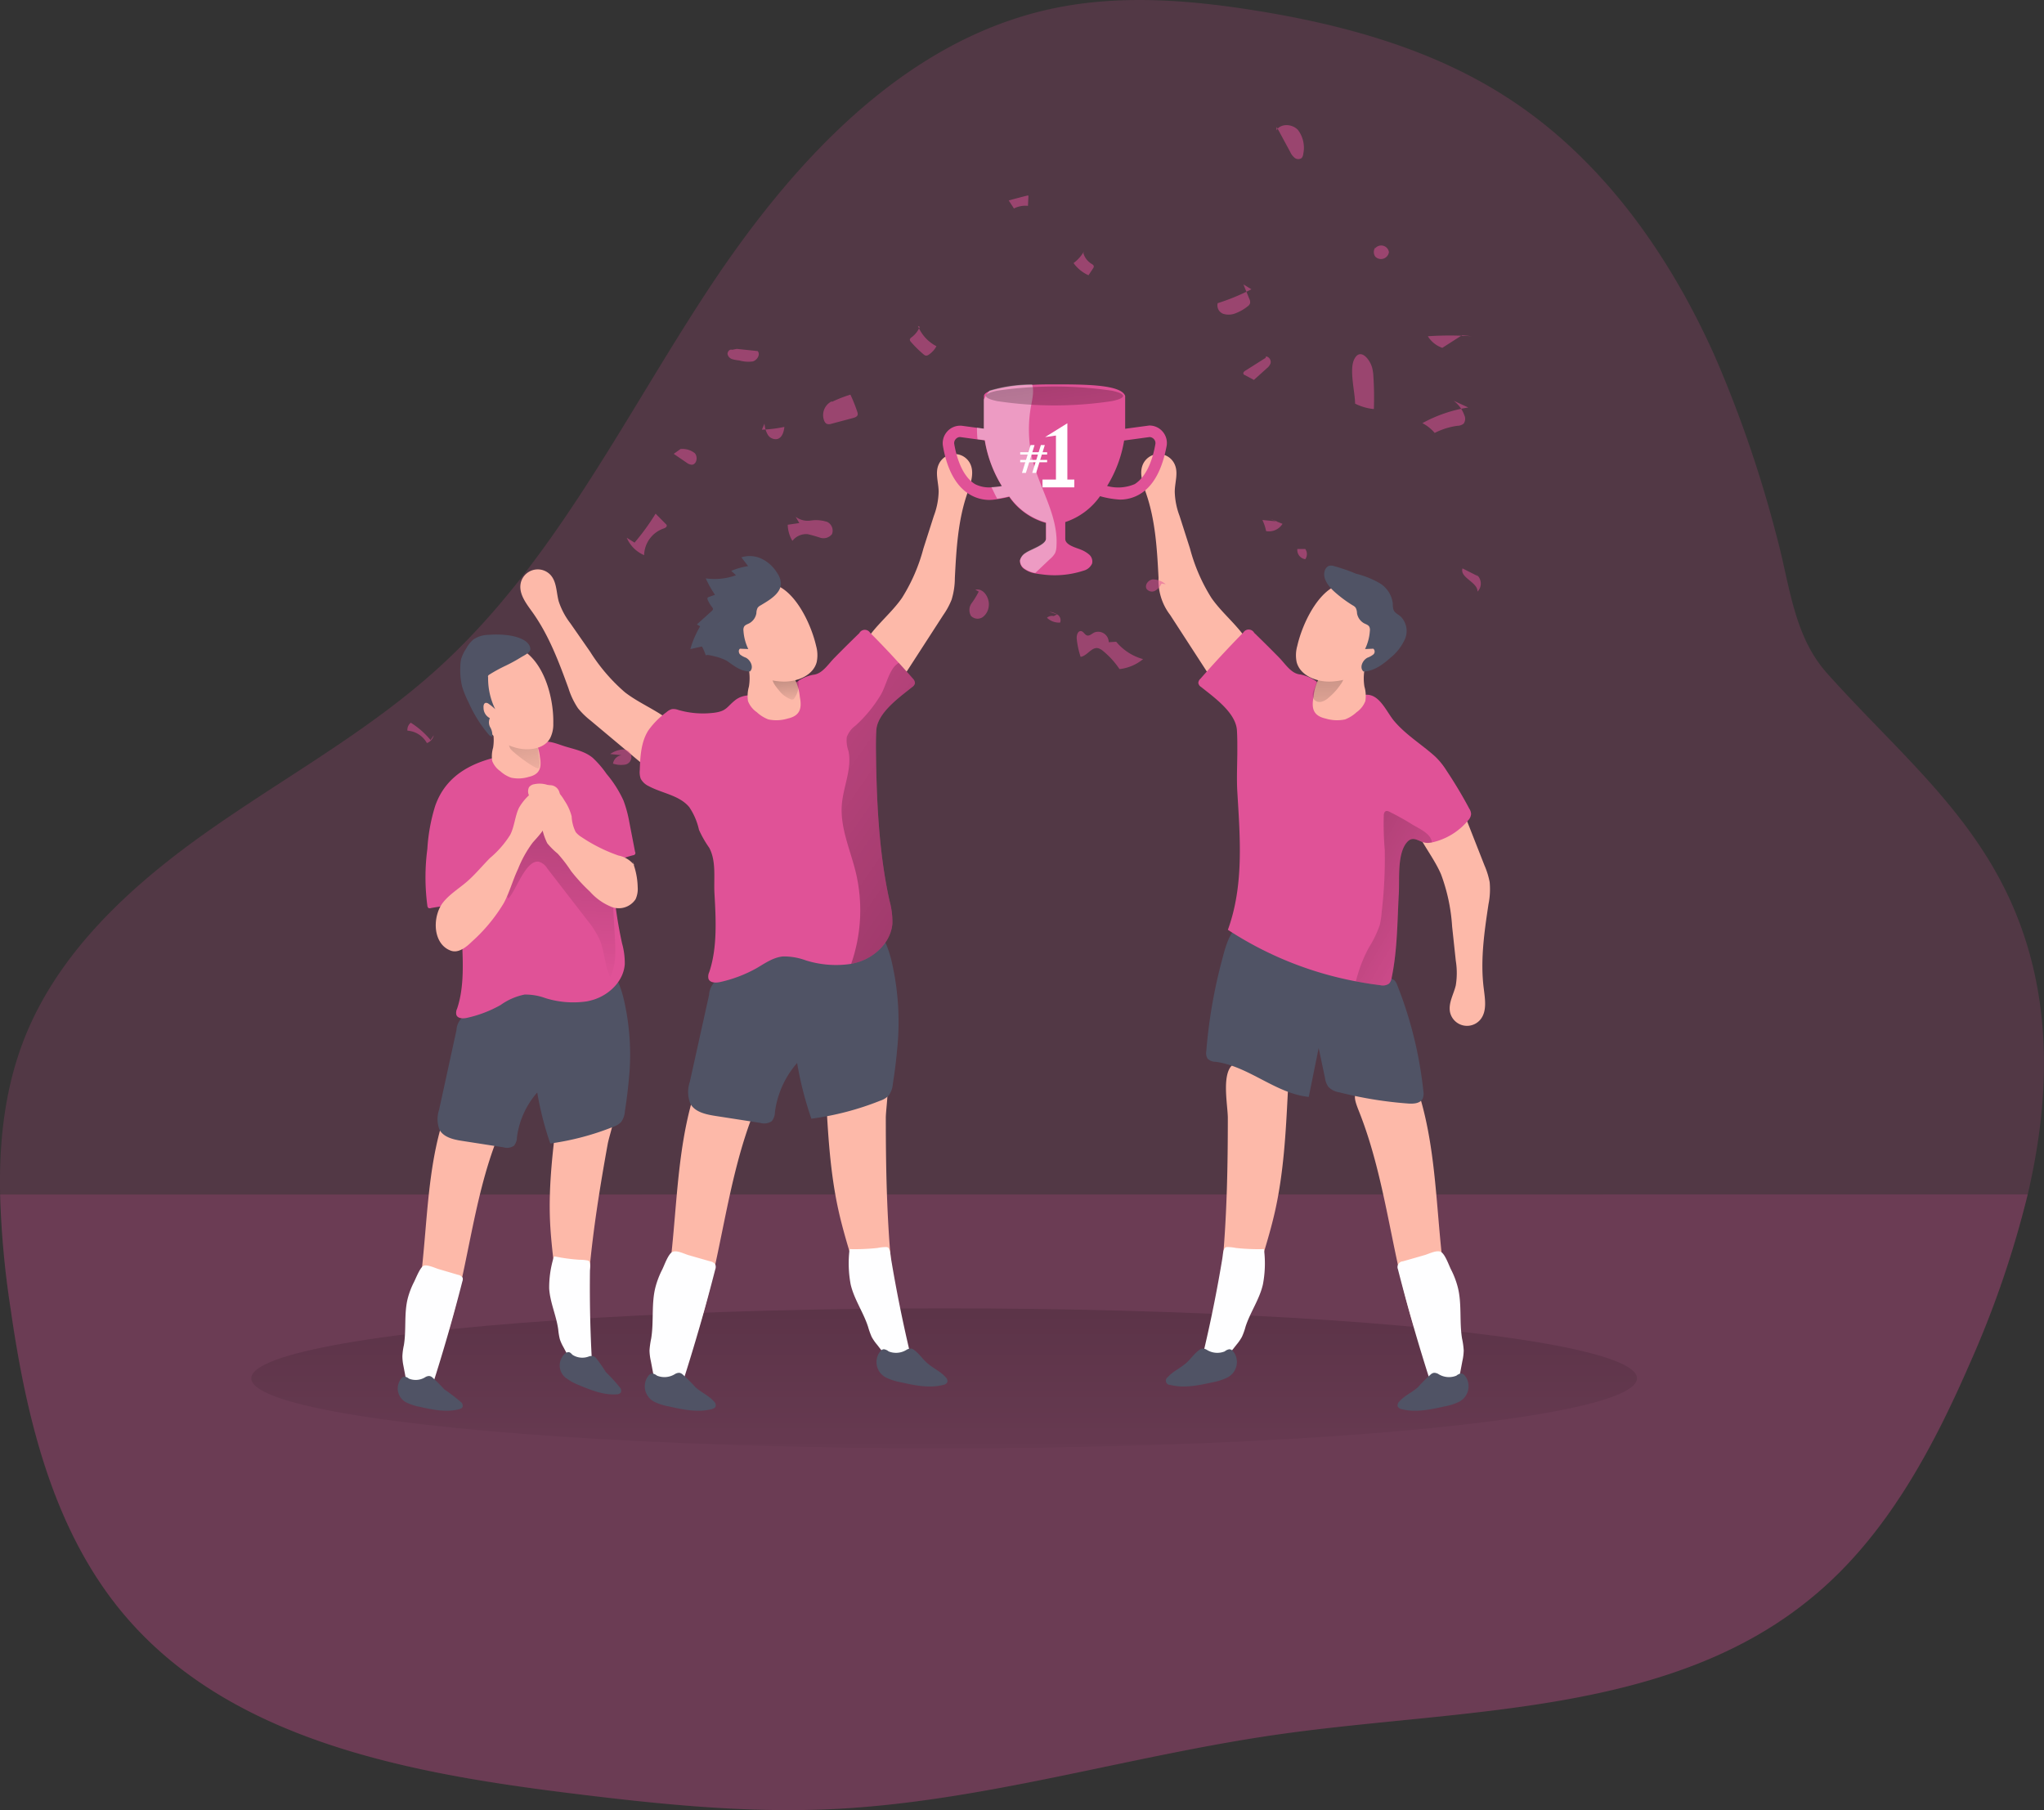 <svg id="Layer_1" data-name="Layer 1" xmlns="http://www.w3.org/2000/svg" xmlns:xlink="http://www.w3.org/1999/xlink" viewBox="0 0 352.84 312.49"><rect x="0" y="0" width="352.84" height="312.49" fill="#333333" stroke="none"/><defs><linearGradient id="linear-gradient" x1="196.52" y1="172.47" x2="196.52" y2="79.39" gradientTransform="matrix(1, 0, 0, -1, -33.54, 338.13)" gradientUnits="userSpaceOnUse"><stop offset="0.01"/><stop offset="0.08" stop-opacity="0.69"/><stop offset="0.21" stop-opacity="0.32"/><stop offset="1" stop-opacity="0"/></linearGradient><linearGradient id="linear-gradient-2" x1="133.22" y1="225.37" x2="129.56" y2="168.22" gradientTransform="matrix(1, 0, 0, -1, 0, 352)" xlink:href="#linear-gradient"/><linearGradient id="linear-gradient-3" x1="119.94" y1="226.14" x2="125.85" y2="201.37" gradientTransform="matrix(1, 0, 0, -1, 0, 352)" xlink:href="#linear-gradient"/><linearGradient id="linear-gradient-4" x1="262.59" y1="232.2" x2="263.16" y2="210.24" gradientTransform="matrix(1, 0, 0, -1, 0, 352)" xlink:href="#linear-gradient"/><linearGradient id="linear-gradient-5" x1="168.62" y1="225.13" x2="169.7" y2="215.6" gradientTransform="matrix(1, 0, 0, -1, 0, 352)" xlink:href="#linear-gradient"/><linearGradient id="linear-gradient-6" x1="212.17" y1="293.99" x2="220.05" y2="237.96" gradientTransform="matrix(1, 0, 0, -1, 0, 352)" xlink:href="#linear-gradient"/><linearGradient id="linear-gradient-7" x1="242.59" y1="199.94" x2="290.3" y2="171.71" gradientTransform="matrix(1, 0, 0, -1, 0, 352)" xlink:href="#linear-gradient"/><linearGradient id="linear-gradient-8" x1="224.2" y1="170.09" x2="132.13" y2="234.28" gradientTransform="matrix(1, 0, 0, -1, 0, 352)" xlink:href="#linear-gradient"/></defs><title>13</title><path d="M383.57,220.07a172.65,172.65,0,0,1-10.07,29.35c-6.48,14.87-14.44,29.64-26.9,40C322,310,286.66,308.76,254.9,313.2c-26.08,3.64-51.55,11.76-77.85,13-15.22.7-30.44-.93-45.56-2.81-27.88-3.48-58.15-9.19-76.36-30.57-12.43-14.59-17.06-34.17-19.78-53.13a159,159,0,0,1-1.79-19.6c-.2-9.25.82-18.41,4.21-27,5.94-15,18.5-26.45,31.72-35.76s27.56-17.14,39.56-28c19.72-17.83,31.67-42.41,46.21-64.66s34-43.82,60-49.33c11.44-2.42,23.34-1.52,34.89.33,15.16,2.42,30.34,6.56,43.27,14.85C309.85,41,321.66,57.64,329.6,75.46a210.53,210.53,0,0,1,10.68,31.19c2.24,8.27,2.87,17,8.67,23.47,12.93,14.49,27.37,25.65,33.9,45C387.76,189.61,387.1,205,383.57,220.07Z" transform="translate(-33.54 -13.87)" fill="#e05297" opacity="0.18" style="isolation:isolate"/><path d="M383.57,220.07a172.65,172.65,0,0,1-10.07,29.35c-6.48,14.87-14.44,29.64-26.9,40C322,310,286.66,308.76,254.9,313.2c-26.08,3.64-51.55,11.76-77.85,13-15.22.7-30.44-.93-45.56-2.81-27.88-3.48-58.15-9.19-76.36-30.57-12.43-14.59-17.06-34.17-19.78-53.13a159,159,0,0,1-1.79-19.6Z" transform="translate(-33.54 -13.87)" fill="#e05297" opacity="0.18" style="isolation:isolate"/><ellipse cx="162.98" cy="237.95" rx="119.6" ry="12.08" fill="url(#linear-gradient)"/><path d="M119.61,209.79c-4.71,11.63-5.3,24.55-9.5,36.38a1.52,1.52,0,0,1-.62.9,1.48,1.48,0,0,1-.93,0l-4.8-.94c4.1-12.56,2.32-26.44,6.29-39a1.79,1.79,0,0,1,.51-.93,1.91,1.91,0,0,1,1.23-.28,35.33,35.33,0,0,1,6.81.51C120.65,206.86,120.32,208,119.61,209.79Z" transform="translate(-33.54 -13.87)" fill="#fdb9a9"/><path d="M134.67,245.54a3.2,3.2,0,0,1-3.56-1.55,9.48,9.48,0,0,1-1.08-4l-.88-7.94c-.28-2.43-.55-4.87-.66-7.32-.28-6.33.52-12.66,1.32-19a3.76,3.76,0,0,1,.93-2.39c1.29-1.11,6.68-1.74,8.15-.63,2,1.5-.08,6.63-.45,8.68-1.32,7.29-2.5,14.62-3.17,22C135.16,234.57,135.12,245.37,134.67,245.54Z" transform="translate(-33.54 -13.87)" fill="#fdb9a9"/><path d="M142.07,200.46c-.16,1.81-.4,3.59-.67,5.33a3.43,3.43,0,0,1-.67,1.82,3.5,3.5,0,0,1-1.32.79,46.11,46.11,0,0,1-10.88,2.88,54.73,54.73,0,0,1-2.25-8.81,14.6,14.6,0,0,0-3.51,7.78,2.23,2.23,0,0,1-.51,1.42,2.11,2.11,0,0,1-1.81.27l-7.14-1.11c-1.48-.23-3.17-.6-3.9-1.92a5.08,5.08,0,0,1-.07-3.46l3-13.76a3.14,3.14,0,0,1,2.45-2.91c6.11-2.45,12.17-5.09,18.35-7.36,4.9-1.81,6.7-.32,8,4.63A42.09,42.09,0,0,1,142.07,200.46Z" transform="translate(-33.54 -13.87)" fill="#505365"/><path d="M138.24,147.47a19.68,19.68,0,0,1,2.93,4.61,20.65,20.65,0,0,1,1,3.7l1,5.16a.38.38,0,0,1-.3.57,14.84,14.84,0,0,0-2.41.81,1.94,1.94,0,0,0-1.3,2.2c.22,1.33.28,2.69.43,4a75.87,75.87,0,0,0,1.33,8.21,12.49,12.49,0,0,1,.47,3.6c-.2,2.85-2.57,5.2-5.28,6.09a10.75,10.75,0,0,1-1.24.32,16.06,16.06,0,0,1-7.19-.56,10,10,0,0,0-3.59-.61,10.76,10.76,0,0,0-4.13,1.8,20.9,20.9,0,0,1-5.81,2.22c-.68.15-1.59.14-1.83-.51a1.61,1.61,0,0,1,.12-1.06c1.31-3.86,1-8.45.82-12.48-.06-1.12.48-4.14-.43-4.91s-3.82-.17-4.88,0a.58.58,0,0,1-.45,0,.63.63,0,0,1-.19-.41,37.31,37.31,0,0,1,0-9.79,31.2,31.2,0,0,1,1.35-7.42c2-5.73,7.07-7.88,12.69-8.87a14,14,0,0,0,4.8-1.8c1.5-.91,3.13-.2,4.59.28,1.77.59,3.63.85,5.12,2.08a16.91,16.91,0,0,1,2.32,2.68Z" transform="translate(-33.54 -13.87)" fill="#e05297"/><path d="M126.57,162.64a2.54,2.54,0,0,1,1.44,1.15l7,9.06a15.62,15.62,0,0,1,2,3.14c.92,2.09.89,4.51,1.85,6.58,1.06-2.09.95-4.55.82-6.88l-.52-9.09a2.73,2.73,0,0,0-.29-1.28,3,3,0,0,0-1.67-1,15.38,15.38,0,0,1-8.54-7.87,1.82,1.82,0,0,0-.65-.89c-.56-.32-1.24.07-1.72.49-2.39,2.07-7.07,9.89-5,12.94C122.6,167.7,124.29,162.24,126.57,162.64Z" transform="translate(-33.54 -13.87)" fill="url(#linear-gradient-2)"/><path d="M142.71,162.57a12.75,12.75,0,0,1,.91,4.44,4.26,4.26,0,0,1-.37,2.11,3.48,3.48,0,0,1-4.08,1.34,9.84,9.84,0,0,1-3.78-2.65,30.6,30.6,0,0,1-3.27-3.56,24.84,24.84,0,0,0-2.3-3,12.83,12.83,0,0,1-1.81-1.8,10.79,10.79,0,0,1-1-3.24c-.49-1.75-1.51-3.3-2.14-5a1.61,1.61,0,0,1,0-1.45,1.42,1.42,0,0,1,.91-.51,4.36,4.36,0,0,1,3.56.81,7.86,7.86,0,0,1,1.63,2,8.77,8.77,0,0,1,1.25,2.75,6.72,6.72,0,0,0,.7,2.71,3.93,3.93,0,0,0,1,.86,27.67,27.67,0,0,0,6.39,3.19,4.52,4.52,0,0,1,2.75,1.71" transform="translate(-33.54 -13.87)" fill="#fdb9a9"/><path d="M124.78,148a6,6,0,0,1-3,.13A5.31,5.31,0,0,1,119.9,147a3.8,3.8,0,0,1-1.39-1.75,5.21,5.21,0,0,1,.15-2.29,8.19,8.19,0,0,0-.63-4.71s2.26.13,2.46.17a9.51,9.51,0,0,1,2.49.9,7.8,7.8,0,0,1,2.81,2.19,8.26,8.26,0,0,1,.95,3.07C127.07,146.4,126.73,147.57,124.78,148Z" transform="translate(-33.54 -13.87)" fill="#fdb9a9"/><path d="M126.57,146.44a2.19,2.19,0,0,0,.09-1.34l-.49-3.62a.49.49,0,0,0-.18-.37.61.61,0,0,0-.27,0c-1.54.12-5.36-.43-4.09,2C121.92,143.65,126.28,147,126.57,146.44Z" transform="translate(-33.54 -13.87)" fill="url(#linear-gradient-3)"/><path d="M129.05,138.77a5.3,5.3,0,0,1-.53,2.51c-1,1.89-3.68,2.25-5.77,1.72-5.6-1.44-7.34-6.5-8.33-11.53a5.06,5.06,0,0,1,.53-3.69,4.66,4.66,0,0,1,.82-1,6.67,6.67,0,0,1,6-1.54C127.16,126.58,129.16,134,129.05,138.77Z" transform="translate(-33.54 -13.87)" fill="#fdb9a9"/><path d="M135,231.48a.64.64,0,0,1,.25.15c.28.33.14,1.27.13,1.66q-.1,7.89.35,15.79a.45.45,0,0,1-.08.37.5.5,0,0,1-.37.13,13.4,13.4,0,0,1-2.61-.05.44.44,0,0,1-.22-.07.39.39,0,0,1-.14-.17l-1.52-2.87a7.45,7.45,0,0,1-.61-1.35,11,11,0,0,1-.28-1.7c-.33-2.39-1.42-4.67-1.56-7.08a18,18,0,0,1,.76-5.3.29.29,0,0,1,.11-.19.34.34,0,0,1,.2,0,31.76,31.76,0,0,0,4.13.55A7.93,7.93,0,0,1,135,231.48Z" transform="translate(-33.54 -13.87)" fill="#fefeff"/><path d="M113.35,235.1q-2.32,9.06-5.18,18a2.56,2.56,0,0,1-.54,1.08c-.79.79-2.67-.25-3.48-.61a.6.6,0,0,1-.21-.14.5.5,0,0,1-.09-.24l-.68-3.58A8.46,8.46,0,0,1,103,248a11.25,11.25,0,0,1,.26-1.91c.44-2.67,0-5.49.68-8.12a14,14,0,0,1,1.08-2.8c.32-.64,1-2.39,1.57-2.74s2,.33,2.62.52l3.39,1a1.18,1.18,0,0,1,.81.52A1.13,1.13,0,0,1,113.35,235.1Z" transform="translate(-33.54 -13.87)" fill="#fefeff"/><path d="M131.13,247.5a.86.86,0,0,1,.58-.19c.28,0,.47.29.68.47a3.14,3.14,0,0,0,2.87.24,1.43,1.43,0,0,1,.74,0,1.08,1.08,0,0,1,.43.3,25.53,25.53,0,0,1,1.69,2.42,30.17,30.17,0,0,1,2.47,2.71.83.83,0,0,1,.12.82.86.86,0,0,1-.72.31c-2.26.17-4.45-.73-6.54-1.6a9,9,0,0,1-2-1.07,2.72,2.72,0,0,1-.88-3.75A2.63,2.63,0,0,1,131.13,247.5Z" transform="translate(-33.54 -13.87)" fill="#505365"/><path d="M102.84,251.82a.78.78,0,0,1,.53-.29,1.47,1.47,0,0,1,.75.34,3.11,3.11,0,0,0,2.87-.27,1.29,1.29,0,0,1,.67-.18,1.05,1.05,0,0,1,.47.21,25.88,25.88,0,0,1,2.1,2.09,33,33,0,0,1,2.91,2.23.82.82,0,0,1,.26.78c-.09.26-.39.37-.65.44-2.2.56-4.51.07-6.72-.42a9.3,9.3,0,0,1-2.19-.69,2.71,2.71,0,0,1-1.42-3.56A2.77,2.77,0,0,1,102.84,251.82Z" transform="translate(-33.54 -13.87)" fill="#505365"/><path d="M277.94,149.92a5.77,5.77,0,0,0-.78,4.73c.79,3.71,3.6,6.64,5.12,10.12a31.33,31.33,0,0,1,1.93,9.07l.63,5.88a13.24,13.24,0,0,1,0,4.26c-.36,1.54-1.29,3-1,4.59a3,3,0,0,0,5.21,1.36c1.21-1.42.85-3.54.62-5.4-.62-4.84.09-9.75.82-14.58a13,13,0,0,0,.2-3.79,13.64,13.64,0,0,0-.89-2.87l-4.3-10.94C284.42,149.59,280.4,146.72,277.94,149.92Z" transform="translate(-33.54 -13.87)" fill="#fdb9a9"/><path d="M249.83,130.77a5.81,5.81,0,0,0-.18-4.79c-1.51-3.48-4.85-5.79-7-8.9a30.68,30.68,0,0,1-3.69-8.51l-1.8-5.63a12.63,12.63,0,0,1-.83-4.17c0-1.59.65-3.24,0-4.7a3,3,0,0,0-5.37-.29c-.91,1.63-.13,3.64.47,5.41,1.57,4.62,1.85,9.57,2.1,14.45a9.75,9.75,0,0,0,2,6.39l6.4,9.87C243.54,132.39,248.05,134.4,249.83,130.77Z" transform="translate(-33.54 -13.87)" fill="#fdb9a9"/><path d="M268,205.4c5.14,12.7,5.78,26.82,10.37,39.73a1.6,1.6,0,0,0,.68,1,1.56,1.56,0,0,0,1,0l5.24-1c-4.47-13.72-2.53-28.88-6.87-42.64a1.94,1.94,0,0,0-.55-1,2,2,0,0,0-1.35-.3,37.74,37.74,0,0,0-7.43.56C266.9,202.2,267.26,203.47,268,205.4Z" transform="translate(-33.54 -13.87)" fill="#fdb9a9"/><path d="M242.94,244.32a3.52,3.52,0,0,0,4.13-1,10.3,10.3,0,0,0,1.93-4.11l2.49-8.37c.76-2.56,1.53-5.13,2.12-7.74,1.53-6.76,1.89-13.72,2.24-20.63a3.91,3.91,0,0,0-.54-2.75c-1.17-1.45-6.84-3.16-8.63-2.26-2.44,1.22-1.19,7.14-1.19,9.42,0,8.09-.15,16.2-.85,24.27C244.53,232.44,242.49,244.06,242.94,244.32Z" transform="translate(-33.54 -13.87)" fill="#fdb9a9"/><path d="M241.77,195.37a1.85,1.85,0,0,0,.22,1.26,2,2,0,0,0,1.41.55c5.71.76,10.34,5.47,16.06,6.06l1.71-8.44,1.1,5.19a3.42,3.42,0,0,0,.59,1.53,3.36,3.36,0,0,0,1.88.93,69,69,0,0,0,11.87,1.93c.94.07,2.09,0,2.51-.84a2.32,2.32,0,0,0,.12-1.33A69.36,69.36,0,0,0,274.76,184a2.68,2.68,0,0,0-.45-.83,3,3,0,0,0-1.79-.68c-7.17-1-13.49-5.07-20-8.21-5.52-2.65-6.77.42-8,5.2A88.21,88.21,0,0,0,241.77,195.37Z" transform="translate(-33.54 -13.87)" fill="#505365"/><path d="M287.48,154.42a1.77,1.77,0,0,1-.51,1.08,11.27,11.27,0,0,1-6.25,3.81l-.5.07c-1.59.18-2.59-1.53-3.83-.08-1.69,2-1.24,6.32-1.38,8.75-.27,4.89-.24,9.82-1.24,14.63a1.8,1.8,0,0,1-.45,1,1.88,1.88,0,0,1-1.53.27c-1.4-.17-2.8-.39-4.19-.66a61.09,61.09,0,0,1-22.1-8.9c2.78-7.64,2.11-15.85,1.63-23.81-.14-2.4,0-4.86,0-7.27,0-1.14,0-2.27-.07-3.37-.19-3.05-4-5.72-6.18-7.47a1,1,0,0,1-.48-.67,1,1,0,0,1,.36-.75q3.59-4.1,7.42-8a1.08,1.08,0,0,1,1.86.07q2.18,2.11,4.3,4.27c1.08,1.1,2.09,2.79,3.66,2.92a7,7,0,0,1,2.93,1.32,15.33,15.33,0,0,0,8.43,2.18c2.38-.1,3.52,3,4.89,4.59,2.08,2.43,4.75,4,7.08,6.12a12.55,12.55,0,0,1,1.91,2.38c1.42,2.13,2.74,4.33,3.94,6.59A1.75,1.75,0,0,1,287.48,154.42Z" transform="translate(-33.54 -13.87)" fill="#e05297"/><path d="M262.38,137.92a6.75,6.75,0,0,0,3.34.15,6.13,6.13,0,0,0,2-1.25,4.15,4.15,0,0,0,1.51-1.92,5.72,5.72,0,0,0-.16-2.5,9,9,0,0,1,.69-5.14s-2.47.14-2.69.18a10.59,10.59,0,0,0-2.72,1,8.51,8.51,0,0,0-3.06,2.39,8.61,8.61,0,0,0-1,3.36C259.89,136.18,260.25,137.45,262.38,137.92Z" transform="translate(-33.54 -13.87)" fill="#fdb9a9"/><path d="M260.3,133.07a1.83,1.83,0,0,0,0,1.45,1.24,1.24,0,0,0,1.32.51,3,3,0,0,0,1.3-.74,10.51,10.51,0,0,0,2-2.21,3.33,3.33,0,0,0,.73-2.12,18.59,18.59,0,0,0-4.22.31c-.61.21-.4.19-.49.86A14.68,14.68,0,0,1,260.3,133.07Z" transform="translate(-33.54 -13.87)" fill="url(#linear-gradient-4)"/><path d="M257.48,125.38a5.85,5.85,0,0,0-.11,2.79c.6,2.29,3.29,3.38,5.65,3.37a11.57,11.57,0,0,0,10-6.09,5.48,5.48,0,0,0,.72-2.65,5.78,5.78,0,0,0-1-2.8c-1.7-2.75-5.72-6.84-9.25-4.67C260.41,117.21,258.23,122.07,257.48,125.38Z" transform="translate(-33.54 -13.87)" fill="#fdb9a9"/><path d="M263.63,111.55a1.43,1.43,0,0,0-.65,0,1.18,1.18,0,0,0-.68.65c-.61,1.33.46,2.8,1.54,3.78a21.7,21.7,0,0,0,3.23,2.41,1.36,1.36,0,0,1,.5.42,2.11,2.11,0,0,1,.22.92,2.43,2.43,0,0,0,1.25,1.76c.32.16.7.27.87.58a1.24,1.24,0,0,1,.1.71,8.55,8.55,0,0,1-.83,3.14l1.42-.06a.65.65,0,0,1,.08.92.6.6,0,0,1-.08.08,3.49,3.49,0,0,1-1,.55c-.88.45-1.43,1.75-.69,2.39,1.78-.05,3.33-1.19,4.66-2.38a8.64,8.64,0,0,0,2.52-3.28,3.53,3.53,0,0,0-.78-3.85c-.43-.36-1-.61-1.21-1.12a3.3,3.3,0,0,1-.13-1.08,4.75,4.75,0,0,0-2.28-3.55,15.83,15.83,0,0,0-4.08-1.63A30.59,30.59,0,0,0,263.63,111.55Z" transform="translate(-33.54 -13.87)" fill="#505365"/><path d="M245.33,229.16a.63.63,0,0,0-.3.1c-.36.3-.4,1.34-.47,1.76q-1.4,8.5-3.42,16.91a.58.58,0,0,0,0,.41.63.63,0,0,0,.38.21,13.48,13.48,0,0,0,2.82.45.53.53,0,0,0,.25,0,.46.46,0,0,0,.17-.17L247,246a8.08,8.08,0,0,0,.92-1.33,11,11,0,0,0,.63-1.77c.81-2.5,2.43-4.75,3-7.31a19.38,19.38,0,0,0,.21-5.84.29.29,0,0,0-.08-.23.41.41,0,0,0-.22,0,36.22,36.22,0,0,1-4.54-.2A7.73,7.73,0,0,0,245.33,229.16Z" transform="translate(-33.54 -13.87)" fill="#fefeff"/><path d="M274.87,233.05q2.53,9.88,5.66,19.6a2.76,2.76,0,0,0,.59,1.17c.85.87,2.91-.26,3.79-.66a.56.56,0,0,0,.24-.16.45.45,0,0,0,.09-.25l.74-3.91a9.35,9.35,0,0,0,.23-1.82,13.18,13.18,0,0,0-.29-2.08c-.48-2.92,0-6-.74-8.87A14.86,14.86,0,0,0,284,233c-.35-.7-1-2.61-1.72-3s-2.13.36-2.86.56l-3.7,1.06a1,1,0,0,0-.94,1.06,1.06,1.06,0,0,0,.09.35Z" transform="translate(-33.54 -13.87)" fill="#fefeff"/><path d="M246.37,247.12a.92.92,0,0,0-.59-.32,1.58,1.58,0,0,0-.82.37,3.41,3.41,0,0,1-3.13-.29,1.43,1.43,0,0,0-.73-.2,1.11,1.11,0,0,0-.52.23c-.88.63-1.48,1.57-2.29,2.28-1,.89-2.3,1.43-3.18,2.44a.73.73,0,0,0,.43,1.33c2.4.61,4.92.08,7.34-.46a9.92,9.92,0,0,0,2.39-.75,3,3,0,0,0,1.51-4A3.25,3.25,0,0,0,246.37,247.12Z" transform="translate(-33.54 -13.87)" fill="#505365"/><path d="M286.35,251.3a.94.94,0,0,0-.58-.32,1.68,1.68,0,0,0-.82.38,3.41,3.41,0,0,1-3.13-.29,1.47,1.47,0,0,0-.74-.2,1.08,1.08,0,0,0-.51.23,29,29,0,0,0-2.29,2.28c-1,.89-2.3,1.43-3.18,2.44a.91.91,0,0,0-.29.85,1,1,0,0,0,.72.48c2.39.61,4.92.07,7.33-.47a9.67,9.67,0,0,0,2.4-.74,3,3,0,0,0,1.51-4A3.13,3.13,0,0,0,286.35,251.3Z" transform="translate(-33.54 -13.87)" fill="#505365"/><path d="M152.33,144.35a5.82,5.82,0,0,0-1.58-4.53c-2.46-2.88-6.34-4.11-9.34-6.44a30.9,30.9,0,0,1-6-7l-3.41-4.9a12.79,12.79,0,0,1-2-3.75c-.43-1.52-.33-3.28-1.34-4.5a3,3,0,0,0-4.23-.35,3,3,0,0,0-1,1.65c-.39,1.83.94,3.52,2,5,2.86,4,4.58,8.6,6.25,13.19a13.21,13.21,0,0,0,1.64,3.43,13.77,13.77,0,0,0,2.15,2.1l9,7.54C146.8,147.74,151.7,148.34,152.33,144.35Z" transform="translate(-33.54 -13.87)" fill="#fdb9a9"/><path d="M182.06,130.77a5.81,5.81,0,0,1,.19-4.79c1.5-3.48,4.85-5.79,7-8.9a30.68,30.68,0,0,0,3.69-8.51l1.8-5.63a12.63,12.63,0,0,0,.83-4.17c0-1.59-.65-3.24,0-4.7a3,3,0,0,1,5.37-.29c.91,1.63.14,3.64-.47,5.41-1.57,4.62-1.85,9.57-2.1,14.45a12.91,12.91,0,0,1-.56,3.75,12.72,12.72,0,0,1-1.43,2.64L190,129.9C188.35,132.39,183.84,134.4,182.06,130.77Z" transform="translate(-33.54 -13.87)" fill="#fdb9a9"/><path d="M163.86,205.4c-5.14,12.7-5.79,26.82-10.38,39.73a1.6,1.6,0,0,1-.68,1,1.56,1.56,0,0,1-1,0l-5.24-1c4.47-13.72,2.53-28.88,6.87-42.64a1.53,1.53,0,0,1,1.71-1.34.58.58,0,0,1,.19,0,37.74,37.74,0,0,1,7.43.56C165,202.2,164.63,203.47,163.86,205.4Z" transform="translate(-33.54 -13.87)" fill="#fdb9a9"/><path d="M189,244.32a3.52,3.52,0,0,1-4.13-1,10.3,10.3,0,0,1-1.93-4.11l-2.49-8.37c-.76-2.56-1.52-5.13-2.11-7.74-1.53-6.76-1.89-13.72-2.25-20.63a4,4,0,0,1,.54-2.75c1.17-1.45,6.84-3.16,8.64-2.26,2.43,1.22,1.19,7.14,1.18,9.42,0,8.09.15,16.2.85,24.27C187.36,232.44,189.41,244.06,189,244.32Z" transform="translate(-33.54 -13.87)" fill="#fdb9a9"/><path d="M188.39,195.22c-.18,2-.43,3.91-.73,5.81a3.74,3.74,0,0,1-.74,2,3.61,3.61,0,0,1-1.43.86A49.38,49.38,0,0,1,173.6,207a60.06,60.06,0,0,1-2.46-9.62,16,16,0,0,0-3.83,8.49,2.51,2.51,0,0,1-.55,1.56,2.36,2.36,0,0,1-2,.29l-7.8-1.21c-1.62-.26-3.46-.66-4.25-2.1a5.46,5.46,0,0,1-.09-3.78l3.32-15a3.43,3.43,0,0,1,2.69-3.18c6.66-2.68,13.28-5.56,20-8,5.35-2,7.32-.35,8.75,5.06A46.19,46.19,0,0,1,188.39,195.22Z" transform="translate(-33.54 -13.87)" fill="#505365"/><path d="M191.48,131.82a1.08,1.08,0,0,1-.49.67c-2.16,1.75-6,4.42-6.18,7.47-.06,1.1-.07,2.23-.06,3.37.09,8.57.48,17.6,2.33,26a13.8,13.8,0,0,1,.51,3.94c-.22,3.11-2.81,5.68-5.77,6.65a12.15,12.15,0,0,1-1.35.35,17.4,17.4,0,0,1-7.85-.61,10.89,10.89,0,0,0-3.92-.67c-1.65.15-3.07,1.15-4.51,2a23.08,23.08,0,0,1-6.35,2.42c-.74.16-1.74.15-2-.56a1.75,1.75,0,0,1,.13-1.15c1.43-4.22,1.15-9.23.9-13.63-.14-2.57.35-5.49-.9-7.84a18.26,18.26,0,0,1-1.77-3.1,11.4,11.4,0,0,0-1.67-3.91c-1.7-2.06-4.68-2.38-7-3.63a3,3,0,0,1-1.39-1.29,3.43,3.43,0,0,1-.16-1.49c.08-2.34.21-4.81,1.45-6.8a13.67,13.67,0,0,1,3.16-3.19,2.25,2.25,0,0,1,.94-.53,2.37,2.37,0,0,1,1.12.15,15.38,15.38,0,0,0,6.22.47c2.09-.28,2.13-1,3.54-2.13,1.56-1.26,3.47-.77,5.34-1.1a15.47,15.47,0,0,0,5.24-2,6.92,6.92,0,0,1,2.92-1.32c1.57-.13,2.58-1.82,3.67-2.92,1.41-1.44,2.85-2.86,4.3-4.27a1.07,1.07,0,0,1,1.85-.07c1.71,1.71,3.37,3.46,5,5.25.81.89,1.62,1.79,2.42,2.7A1.17,1.17,0,0,1,191.48,131.82Z" transform="translate(-33.54 -13.87)" fill="#e05297"/><path d="M169.51,137.92a6.72,6.72,0,0,1-3.33.15,6.13,6.13,0,0,1-2-1.25,4.11,4.11,0,0,1-1.52-1.92,5.86,5.86,0,0,1,.16-2.5,8.83,8.83,0,0,0-.69-5.14s2.47.14,2.69.18a10.59,10.59,0,0,1,2.72,1,8.63,8.63,0,0,1,3.07,2.39,9,9,0,0,1,1,3.36C172,136.18,171.64,137.45,169.51,137.92Z" transform="translate(-33.54 -13.87)" fill="#fdb9a9"/><path d="M168,133.05a4.72,4.72,0,0,0,2.06,1.55.61.61,0,0,0,.42,0,.44.44,0,0,0,.17-.16,3.92,3.92,0,0,0,.74-2.34,7.51,7.51,0,0,0-.44-2.44c-.63.19-1.26.36-1.9.5a6.38,6.38,0,0,0-1.88.35C166.33,131.11,167.54,132.48,168,133.05Z" transform="translate(-33.54 -13.87)" fill="url(#linear-gradient-5)"/><path d="M174.42,125.38a5.86,5.86,0,0,1,.1,2.79c-.6,2.29-3.29,3.38-5.65,3.37a11.53,11.53,0,0,1-10-6.09,5.39,5.39,0,0,1-.73-2.65,5.88,5.88,0,0,1,1-2.8c1.71-2.75,5.73-6.84,9.26-4.67C171.48,117.21,173.66,122.07,174.42,125.38Z" transform="translate(-33.54 -13.87)" fill="#fdb9a9"/><path d="M167.34,112.26c.14.19.28.39.4.59a3.52,3.52,0,0,1,.6,1.68c.07,1.84-2.2,3.06-3.52,3.86a1.36,1.36,0,0,0-.5.42,2.1,2.1,0,0,0-.21.92,2.44,2.44,0,0,1-1.26,1.76c-.32.16-.7.27-.87.58a1.24,1.24,0,0,0-.1.71,8.55,8.55,0,0,0,.83,3.14l-1.42-.06c-.32.2-.25.71,0,1a3.49,3.49,0,0,0,1,.55c.87.45,1.42,1.75.69,2.39-1.68-.05-2.72-1-4-1.86a8.62,8.62,0,0,0-1.68-.66c-.09,0-2-.59-1.9-.2a9.42,9.42,0,0,0-.69-1.6l-2,.45A16.49,16.49,0,0,1,154.4,122l-.56-.33,2.57-2.32a.56.56,0,0,0,.21-.33.6.6,0,0,0-.16-.33,5.46,5.46,0,0,1-.78-1.34.42.42,0,0,1,0-.27.41.41,0,0,1,.2-.14l1.08-.39a19.17,19.17,0,0,1-1.59-2.83,10.9,10.9,0,0,0,5.22-.54l-.82-.76a12.72,12.72,0,0,1,2.91-.82l-1.16-1.51a4.76,4.76,0,0,1,3.59.29A6.32,6.32,0,0,1,167.34,112.26Z" transform="translate(-33.54 -13.87)" fill="#505365"/><path d="M186.56,229.16a.63.63,0,0,1,.3.1c.37.3.4,1.34.47,1.76q1.41,8.5,3.42,16.91a.49.49,0,0,1,0,.41.63.63,0,0,1-.37.21,13.48,13.48,0,0,1-2.82.45.53.53,0,0,1-.25,0,.49.49,0,0,1-.18-.17l-2.2-2.83a8.08,8.08,0,0,1-.92-1.33,13.79,13.79,0,0,1-.63-1.77c-.81-2.5-2.42-4.75-3-7.31a19.72,19.72,0,0,1-.21-5.84.32.32,0,0,1,.09-.23.37.37,0,0,1,.21,0,36.22,36.22,0,0,0,4.54-.2A7.35,7.35,0,0,1,186.56,229.16Z" transform="translate(-33.54 -13.87)" fill="#fefeff"/><path d="M157,233.05q-2.53,9.88-5.65,19.6a2.9,2.9,0,0,1-.6,1.17c-.85.87-2.9-.26-3.79-.66a.56.56,0,0,1-.24-.16.58.58,0,0,1-.09-.25l-.74-3.91a9.35,9.35,0,0,1-.23-1.82,14.66,14.66,0,0,1,.29-2.08c.48-2.92,0-6,.74-8.87a15.13,15.13,0,0,1,1.18-3.06c.35-.7,1-2.61,1.72-3s2.13.36,2.86.56l3.7,1.06a1.26,1.26,0,0,1,.88.57A1.24,1.24,0,0,1,157,233.05Z" transform="translate(-33.54 -13.87)" fill="#fefeff"/><path d="M185.53,247.12a.83.83,0,0,1,.58-.32,1.58,1.58,0,0,1,.82.37,3.41,3.41,0,0,0,3.13-.29,1.47,1.47,0,0,1,.74-.2,1.08,1.08,0,0,1,.51.23c.88.63,1.48,1.57,2.29,2.28,1,.89,2.3,1.43,3.18,2.44a.92.92,0,0,1,.29.86,1,1,0,0,1-.72.47c-2.4.61-4.92.08-7.33-.46a10.13,10.13,0,0,1-2.4-.75,3,3,0,0,1-1.5-4A3.18,3.18,0,0,1,185.53,247.12Z" transform="translate(-33.54 -13.87)" fill="#505365"/><path d="M145.54,251.3a.92.92,0,0,1,.59-.32,1.72,1.72,0,0,1,.82.38,3.41,3.41,0,0,0,3.13-.29,1.43,1.43,0,0,1,.73-.2,1.08,1.08,0,0,1,.51.23,27.37,27.37,0,0,1,2.29,2.28c1,.89,2.3,1.43,3.18,2.44a.91.91,0,0,1,.29.85c-.1.28-.42.4-.71.48-2.4.61-4.93.07-7.34-.47a9.67,9.67,0,0,1-2.4-.74,3,3,0,0,1-1.51-4A3.13,3.13,0,0,1,145.54,251.3Z" transform="translate(-33.54 -13.87)" fill="#505365"/><path d="M234.27,88.42a3,3,0,0,0-2.34-1.09l-4.16.56V82.23c-.67-2-7.1-2-12.21-2-1.22,0-2.53,0-3.82.08a25.38,25.38,0,0,0-7.35,1.06c-.59.24-1,.53-1,.88v5.64l-1.17-.16-2.74-.37h-.14A3,3,0,0,0,197,88.42a3,3,0,0,0-.68,2.48c.48,2.81,1.66,6.52,4.53,8.28a6.66,6.66,0,0,0,3.53,1,9.1,9.1,0,0,0,1.28-.13c.7-.1,1.4-.24,2.09-.41a11.43,11.43,0,0,0,6.34,4.51v2.76c0,1.07-2.73,1.88-3.49,2.45a2.08,2.08,0,0,0-1,1.3,1.7,1.7,0,0,0,.82,1.49,4.47,4.47,0,0,0,1.82.71c.36.07.72.12,1.08.16a16.09,16.09,0,0,0,7.29-.64,2.18,2.18,0,0,0,1.45-1.23,1.57,1.57,0,0,0-.52-1.55,4.94,4.94,0,0,0-1.47-.86c-.73-.31-2.64-.76-2.64-1.83V104a11.91,11.91,0,0,0,6-4.47,16.09,16.09,0,0,0,3.44.59,6.66,6.66,0,0,0,3.53-1c2.87-1.76,4-5.47,4.53-8.28A3,3,0,0,0,234.27,88.42ZM204.69,98a5.39,5.39,0,0,1-2.82-.54c-2.35-1.43-3.26-4.94-3.6-6.91a1,1,0,0,1,.23-.85,1,1,0,0,1,.77-.38l3,.41,1.26.17a21.8,21.8,0,0,0,2.95,7.9A12,12,0,0,1,204.69,98Zm24.69-.54a7.25,7.25,0,0,1-4.73.31,21.72,21.72,0,0,0,2.94-7.85l4.4-.6a1.08,1.08,0,0,1,.76.38,1,1,0,0,1,.23.85c-.34,2-1.25,5.45-3.6,6.92Z" transform="translate(-33.54 -13.87)" fill="#e05297"/><path d="M215.91,108.18a3.11,3.11,0,0,1-.25,1.2,3.78,3.78,0,0,1-.87,1l-2.53,2.4a4.47,4.47,0,0,1-1.82-.71,1.7,1.7,0,0,1-.82-1.49,2.08,2.08,0,0,1,1-1.3c.76-.57,3.49-1.38,3.49-2.45v-2.76a11.43,11.43,0,0,1-6.34-4.51c-.69.17-1.39.31-2.09.41-.35-.65-.66-1.32-1-2a12.22,12.22,0,0,0,1.81-.2,21.8,21.8,0,0,1-2.95-7.9l-1.26-.17a16.64,16.64,0,0,1-.09-2l1.17.16v-5a8,8,0,0,1,1-1.56,25.38,25.38,0,0,1,7.35-1.06c.44,1.31-.14,3.22-.3,4.38a22.71,22.71,0,0,0,.38,8.73C213.11,98.39,216.25,103,215.91,108.18Z" transform="translate(-33.54 -13.87)" fill="#fff" opacity="0.42" style="isolation:isolate"/><path d="M227.41,82.22c0,.34-.71.64-1.94.9a66.3,66.3,0,0,1-19.79,0c-1.23-.26-1.94-.56-1.94-.9s.71-.64,1.94-.9a67.66,67.66,0,0,1,19.79,0C226.7,81.58,227.41,81.89,227.41,82.22Z" transform="translate(-33.54 -13.87)" fill="url(#linear-gradient-6)"/><polygon points="180.41 75.46 184.25 73.07 184.25 82.79 185.45 82.79 185.45 84.14 179.96 84.14 179.96 82.79 182.28 82.79 182.28 75.19 180.41 75.46" fill="#fff"/><polygon points="177.09 81.64 176.42 81.64 177.91 76.83 178.59 76.83 177.09 81.64" fill="#fff"/><polygon points="178.86 81.64 178.19 81.64 179.68 76.83 180.36 76.83 178.86 81.64" fill="#fff"/><rect x="176.11" y="78.07" width="4.65" height="0.4" fill="#fff"/><rect x="176.11" y="79.4" width="4.65" height="0.4" fill="#fff"/><path d="M206.5,97.81a12.22,12.22,0,0,1-1.81.2,5.39,5.39,0,0,1-2.82-.54c-2.35-1.43-3.26-4.94-3.6-6.91a1,1,0,0,1,.23-.85,1,1,0,0,1,.77-.38l3,.41,1.26.17A22,22,0,0,0,206.5,97.81Z" transform="translate(-33.54 -13.87)" fill="none"/><path d="M280.72,159.31l-.5.07c-1.59.18-2.59-1.53-3.83-.08-1.69,2-1.24,6.32-1.38,8.75-.27,4.89-.24,9.82-1.24,14.63a1.8,1.8,0,0,1-.45,1,1.88,1.88,0,0,1-1.53.27c-1.4-.17-2.8-.39-4.19-.66a24.48,24.48,0,0,1,2.24-5.84,18.21,18.21,0,0,0,1.88-3.9,13.83,13.83,0,0,0,.33-2.22,78.61,78.61,0,0,0,.53-10.74,53.57,53.57,0,0,1-.17-5.94c0-.3.1-.66.39-.76a.84.84,0,0,1,.58.12,44.45,44.45,0,0,1,4,2.23c1,.6,2.71,1.36,3.18,2.48A1.79,1.79,0,0,1,280.72,159.31Z" transform="translate(-33.54 -13.87)" fill="url(#linear-gradient-7)"/><path d="M191.48,131.82a1.08,1.08,0,0,1-.49.67c-2.16,1.75-6,4.42-6.18,7.47-.06,1.1-.07,2.23-.06,3.37.09,8.57.48,17.6,2.33,26a13.8,13.8,0,0,1,.51,3.94c-.22,3.11-2.81,5.68-5.77,6.65a12.15,12.15,0,0,1-1.35.35,28.16,28.16,0,0,0,.81-15.75c-.94-3.91-2.74-7.74-2.42-11.74.25-3.13,1.79-6.21,1.14-9.28a5.4,5.4,0,0,1-.29-2.36,4.28,4.28,0,0,1,1.51-2,23.33,23.33,0,0,0,4.37-5.33c.86-1.44,1.38-4.11,2.67-5.19a2.69,2.69,0,0,1,.44-.31c.81.89,1.62,1.79,2.42,2.7A1.17,1.17,0,0,1,191.48,131.82Z" transform="translate(-33.54 -13.87)" fill="url(#linear-gradient-8)"/><path d="M109.08,171.52c-.76,2.41-.22,5.53,2.25,6.46,1.32.51,2.67-.57,3.68-1.56a28.8,28.8,0,0,0,5.5-6.65c1-1.88,1.56-4,2.46-5.9a19.81,19.81,0,0,1,2.53-4.54c1-1.14,2.24-2.35,2.56-3.89a7.58,7.58,0,0,1,.38-1.94c.44-.85,1.54-1.31,1.73-2.25a1.7,1.7,0,0,0-1.37-1.8,3.36,3.36,0,0,0-2.38.55,9.19,9.19,0,0,0-3.3,3.34c-.7,1.48-.76,3.19-1.51,4.66a17.11,17.11,0,0,1-3.49,4c-1.32,1.33-2.48,2.76-3.89,4s-3.18,2.29-4.32,3.81A5.77,5.77,0,0,0,109.08,171.52Z" transform="translate(-33.54 -13.87)" fill="#fdb9a9"/><path d="M118,130.34a.61.61,0,0,0-.2.19.45.45,0,0,0,0,.28,12.06,12.06,0,0,0,1.23,5.5,9.16,9.16,0,0,0-1.13-.93.76.76,0,0,0-.52-.17c-.33.07-.4.51-.37.84a2,2,0,0,0,1.09,1.8,1.75,1.75,0,0,0,.07,1.59,2.57,2.57,0,0,1,.34,1.58.78.78,0,0,1-.57-.29,22.79,22.79,0,0,1-3.52-5.62,16.51,16.51,0,0,1-1.11-2.72A12.18,12.18,0,0,1,113,129a6.41,6.41,0,0,1,.15-1.38,7,7,0,0,1,.86-1.78,5.73,5.73,0,0,1,1.22-1.55,4.7,4.7,0,0,1,2.62-.82,16.71,16.71,0,0,1,3.24.05c1.27.14,3.85.73,4,2.35.08.65-1.15,1.18-1.64,1.49a27.84,27.84,0,0,1-2.57,1.41A26.85,26.85,0,0,0,118,130.34Z" transform="translate(-33.54 -13.87)" fill="#505365"/><g opacity="0.51"><path d="M267.46,83.55a9.16,9.16,0,0,0,3.24.94,55.35,55.35,0,0,0-.09-5.76,7,7,0,0,0-.22-1.43c-.48-1.6-2.13-3.44-3.11-1.34C266.44,77.77,267.45,81.56,267.46,83.55Z" transform="translate(-33.54 -13.87)" fill="#e05297"/><path d="M249.56,63.81a37.32,37.32,0,0,1-5.82,2.4,1.55,1.55,0,0,0,1,1.85,3.21,3.21,0,0,0,2.28-.19,7.38,7.38,0,0,0,1.86-1.09,1.08,1.08,0,0,0,.45-.56,1.25,1.25,0,0,0-.14-.78l-1-2.46" transform="translate(-33.54 -13.87)" fill="#e05297"/><path d="M252,75.66l-3.48,2.2c-.19.12-.41.31-.34.52s.17.2.28.26l1.53.82,2.22-2a2,2,0,0,0,.66-.88,1,1,0,0,0-.77-1.19h0" transform="translate(-33.54 -13.87)" fill="#e05297"/><path d="M192,70.15a6.83,6.83,0,0,0,3.19,3.49,4.05,4.05,0,0,1-1.31,1.45.76.76,0,0,1-.52.17.75.75,0,0,1-.37-.2,18.7,18.7,0,0,1-2.2-2.16.66.66,0,0,1-.19-.37c0-.2.18-.34.34-.46a4.33,4.33,0,0,0,1.37-1.77" transform="translate(-33.54 -13.87)" fill="#e05297"/><path d="M177.23,83.21A23,23,0,0,1,180.34,82a27.58,27.58,0,0,1,1.2,3,1.14,1.14,0,0,1,.06.45c-.06.34-.46.49-.79.58l-3.76,1a1.16,1.16,0,0,1-.82,0,1,1,0,0,1-.37-.42,2.64,2.64,0,0,1,1.19-3.42" transform="translate(-33.54 -13.87)" fill="#e05297"/><path d="M160.72,74.1l3.62.38c.5.61-.11,1.59-.87,1.79a5.79,5.79,0,0,1-2.34-.18,5.68,5.68,0,0,1-1.23-.23,1.15,1.15,0,0,1-.77-.9c0-.42.39-.85.78-.7" transform="translate(-33.54 -13.87)" fill="#e05297"/><path d="M211,47.6c-1.11.28-2.22.57-3.33.88l.9,1.38a4.33,4.33,0,0,1,2.42-.45l.08-1.68" transform="translate(-33.54 -13.87)" fill="#e05297"/><path d="M220.65,57.29a6.85,6.85,0,0,1-1.79,2,6.44,6.44,0,0,0,2.58,2.1l.78-1.18a.56.56,0,0,0,.13-.35c0-.21-.22-.34-.4-.45a3.23,3.23,0,0,1-1.39-1.81" transform="translate(-33.54 -13.87)" fill="#e05297"/><path d="M253.93,35.79l2.35,4.35a2.72,2.72,0,0,0,.78,1,1,1,0,0,0,1.19,0,1.36,1.36,0,0,0,.26-.7,5.07,5.07,0,0,0-.92-4.14c-1-1.07-3-1.17-3.75.11" transform="translate(-33.54 -13.87)" fill="#e05297"/><path d="M270.94,56.61a1.35,1.35,0,0,0,0,1.56,1.38,1.38,0,0,0,2.36-.79,1.35,1.35,0,0,0-1.55-1.11,1.31,1.31,0,0,0-.83.48" transform="translate(-33.54 -13.87)" fill="#e05297"/><path d="M287.54,71.92a55.51,55.51,0,0,0-7.52,0,4.75,4.75,0,0,0,2.5,2l3.43-2.2" transform="translate(-33.54 -13.87)" fill="#e05297"/><path d="M287,84.22a24.14,24.14,0,0,0-7.92,2.7,7.1,7.1,0,0,1,2.12,1.69,12.27,12.27,0,0,1,3.92-1.23,1.73,1.73,0,0,0,1.09-.39,1.45,1.45,0,0,0,.1-1.45,5.27,5.27,0,0,0-1.85-2.49" transform="translate(-33.54 -13.87)" fill="#e05297"/><path d="M252.59,103.38l2.34.92a2.75,2.75,0,0,1-2.83,1.26,8.18,8.18,0,0,0-.64-1.92l2.56.25" transform="translate(-33.54 -13.87)" fill="#e05297"/><path d="M202.49,116a14.06,14.06,0,0,1-1.22,2,2,2,0,0,0-.11,2.2,1.57,1.57,0,0,0,2,.22,2.65,2.65,0,0,0,1.06-1.89c.19-1.43-.91-3.19-2.31-2.85" transform="translate(-33.54 -13.87)" fill="#e05297"/><path d="M226.22,124.66a9.18,9.18,0,0,0,4.64,3,7.73,7.73,0,0,1-4.07,1.72,14.19,14.19,0,0,0-2.88-3.16,2.17,2.17,0,0,0-.83-.45c-1.12-.22-1.84,1.31-3,1.5a14.42,14.42,0,0,1-.67-3.1c-.06-.6.18-1.45.77-1.34.41.07.6.62,1,.74s.81-.26,1.2-.48a1.82,1.82,0,0,1,2.54,1.88l-.49-.2" transform="translate(-33.54 -13.87)" fill="#e05297"/><path d="M171.52,104.17l-2,.29a5.58,5.58,0,0,0,.81,2.78,3,3,0,0,1,2.65-1.15c.74.17,1.46.38,2.18.62a1.87,1.87,0,0,0,2-.63,1.67,1.67,0,0,0-.95-2.16l-.05,0a6.17,6.17,0,0,0-2.7-.18,3.47,3.47,0,0,1-2.57-.65" transform="translate(-33.54 -13.87)" fill="#e05297"/><path d="M143.08,107.55a39.58,39.58,0,0,0,3.63-5l1.75,1.77a.53.53,0,0,1,.18.28c0,.27-.29.42-.55.51a5,5,0,0,0-3.36,4.6,5.71,5.71,0,0,1-3-3" transform="translate(-33.54 -13.87)" fill="#e05297"/><path d="M165.51,87a4.49,4.49,0,0,0,.55,1.89,1.59,1.59,0,0,0,1.67.77c.83-.23,1.12-1.24,1.21-2.09a23.12,23.12,0,0,1-3.88.48" transform="translate(-33.54 -13.87)" fill="#e05297"/><path d="M151.25,91.22l-1.41,1,2.22,1.52a1.73,1.73,0,0,0,.87.36c.86,0,1.14-1.34.54-2a3.41,3.41,0,0,0-2.44-.71" transform="translate(-33.54 -13.87)" fill="#e05297"/><path d="M215.44,120.23a1.31,1.31,0,0,0-1.17.29,3,3,0,0,0,2.27.83,1.15,1.15,0,0,0-.43-1.36,3.27,3.27,0,0,0-1.45-.5l1.35.45" transform="translate(-33.54 -13.87)" fill="#e05297"/><path d="M234.76,114.72a3.55,3.55,0,0,0-2.2-.83c-.8.08-1.51,1-1.06,1.69a1.16,1.16,0,0,0,1.47.26,2.79,2.79,0,0,0,1.07-1.21" transform="translate(-33.54 -13.87)" fill="#e05297"/><path d="M257.49,108.65a1.61,1.61,0,0,0,1.37,1.76,1.53,1.53,0,0,0,0-1.76" transform="translate(-33.54 -13.87)" fill="#e05297"/><path d="M288.7,113.36,286,112c-.5,1.61,2.6,2.33,2.6,4a2,2,0,0,0-.06-2.83l-.2-.17" transform="translate(-33.54 -13.87)" fill="#e05297"/><path d="M140.84,144.25a1.72,1.72,0,0,0-1.48,1.45,4.35,4.35,0,0,0,1.93.19,1.32,1.32,0,1,0-.22-2.63H141a4.37,4.37,0,0,0-2.12.78" transform="translate(-33.54 -13.87)" fill="#e05297"/><path d="M107.87,141.64a14.19,14.19,0,0,0-3.42-3,1.58,1.58,0,0,0-.58,1.37,4.16,4.16,0,0,1,3.36,2.14,1.82,1.82,0,0,0,1.18-1.34" transform="translate(-33.54 -13.87)" fill="#e05297"/></g></svg>